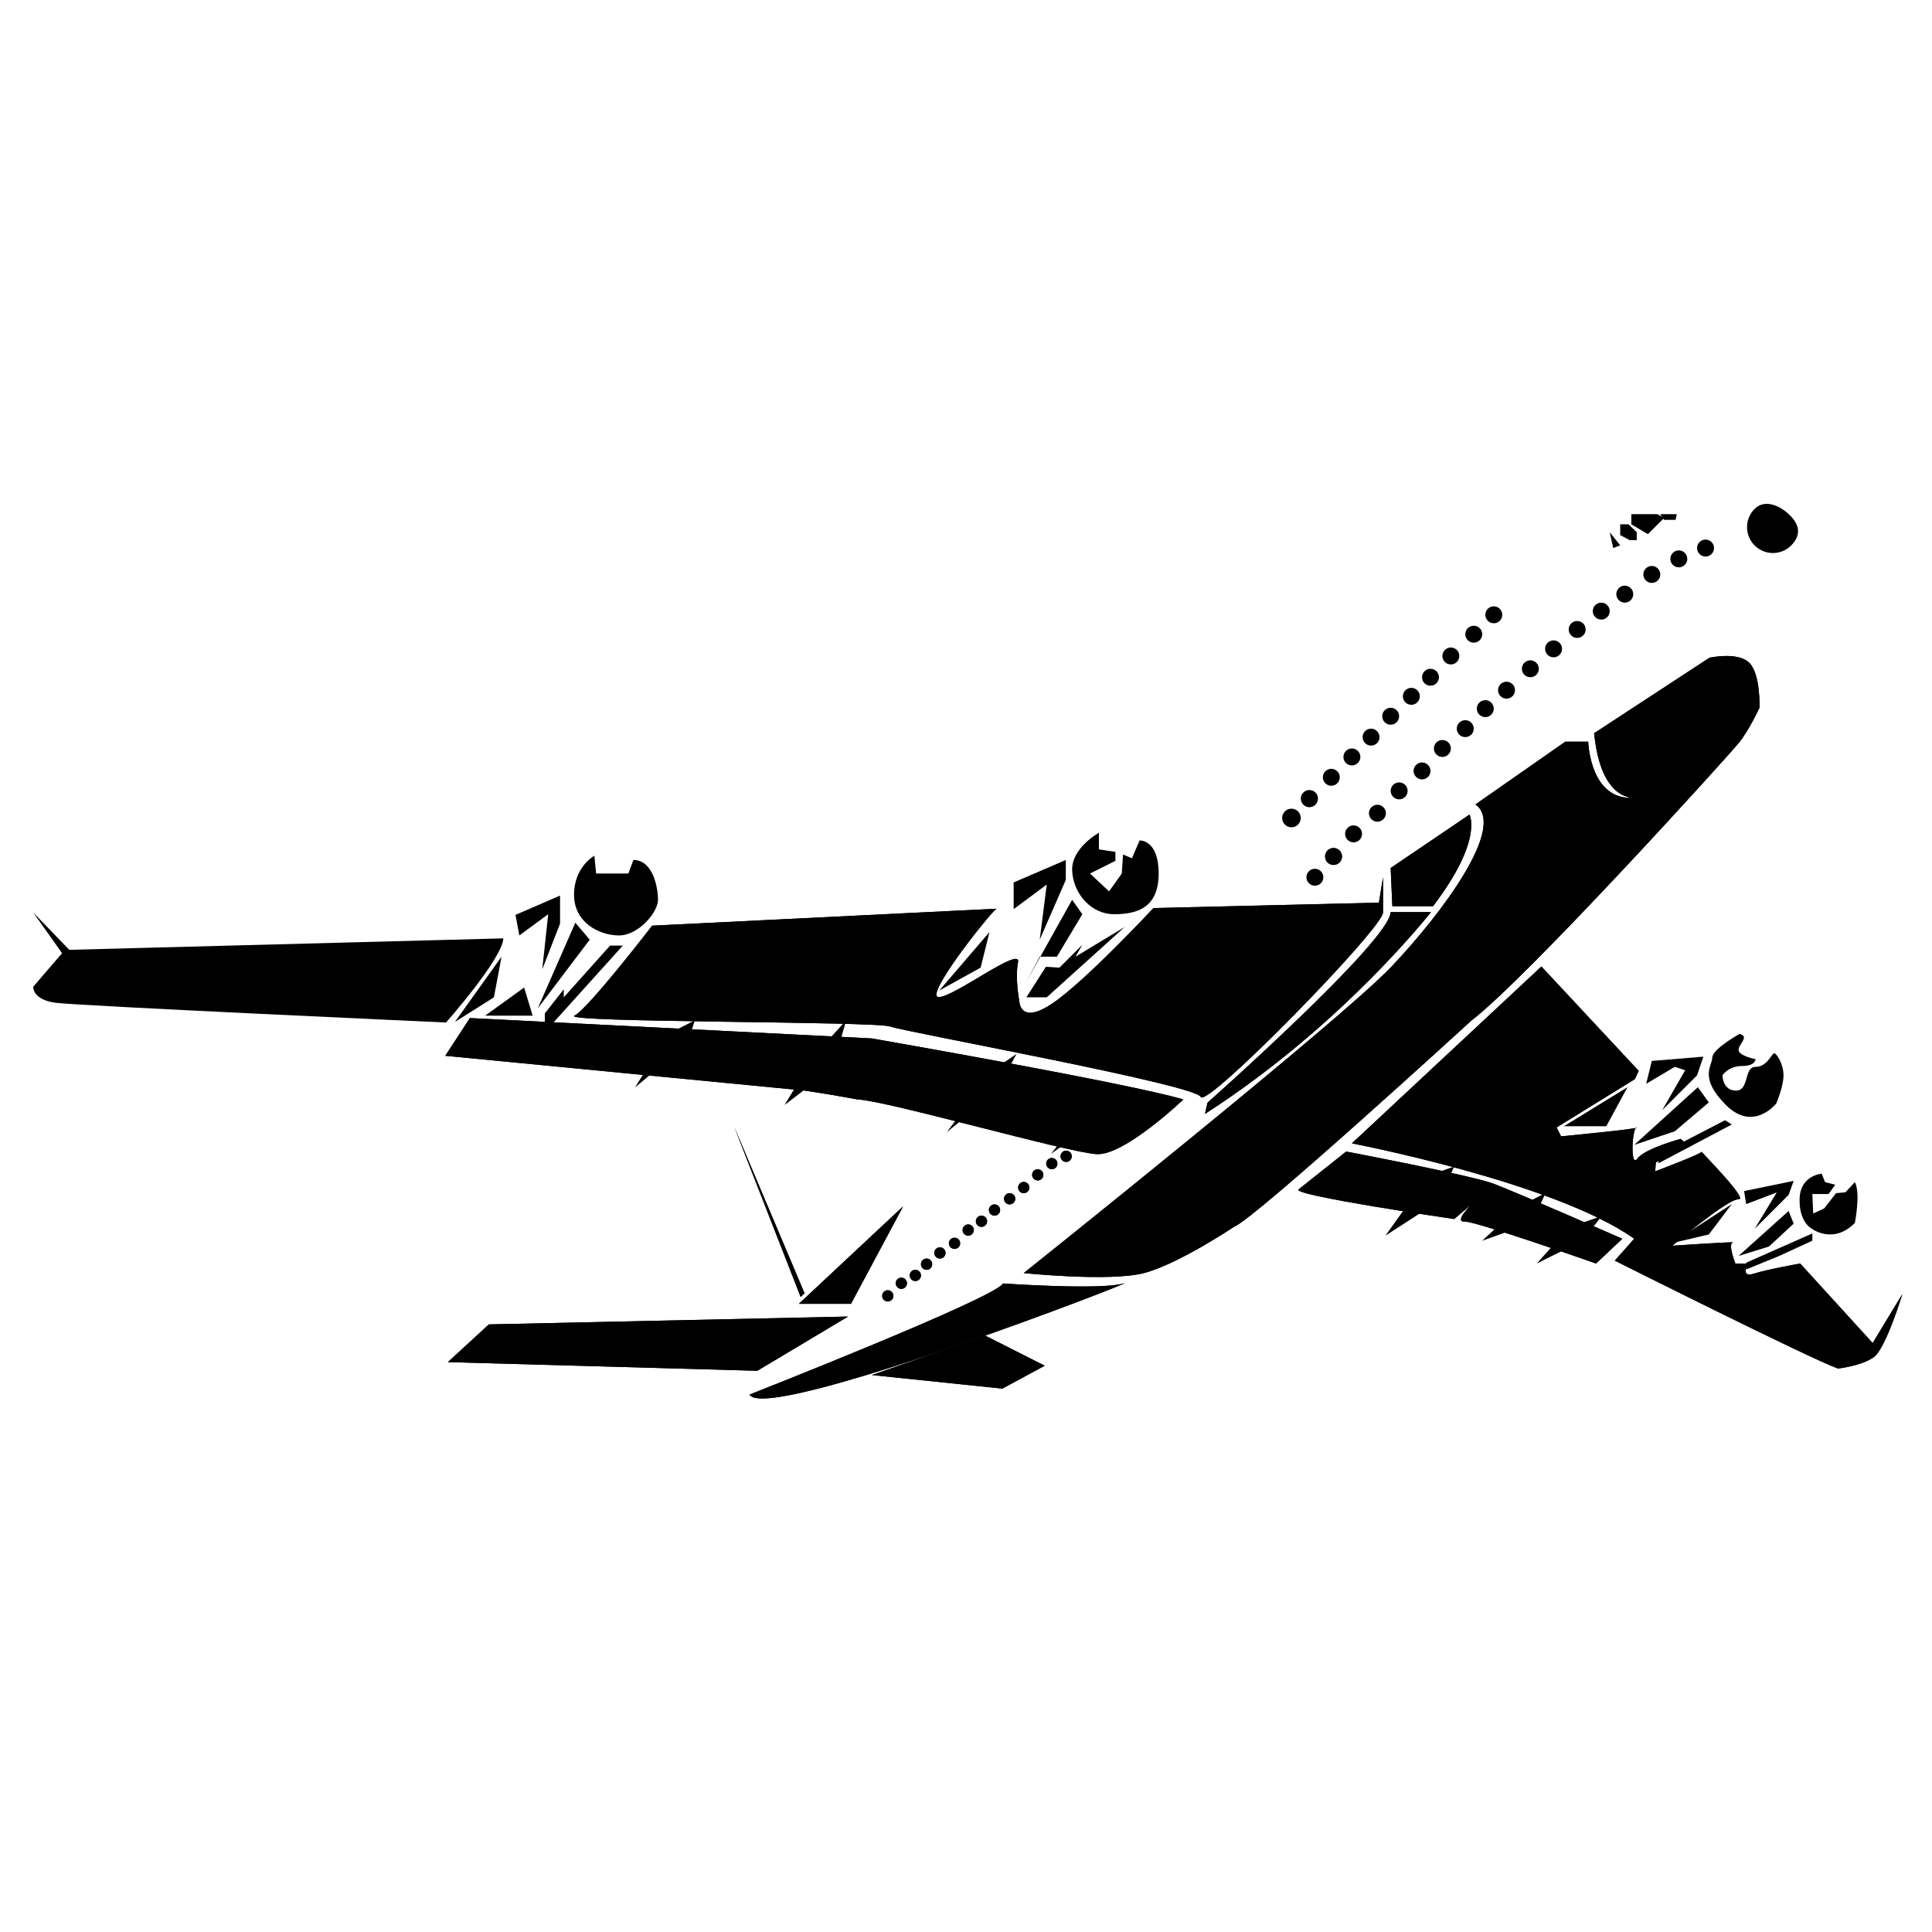 <svg xmlns="http://www.w3.org/2000/svg" xmlns:xlink="http://www.w3.org/1999/xlink" version="1.1" x="0px" y="0px" viewBox="0 0 100 100" enable-background="new 0 0 100 100" xml:space="preserve"><path fill="#000000" d="M71.98,44.928l4.081-2.765c0,0,0.725,1.317-1.887,4.74h-2.106L71.98,44.928z"></path><path fill="#000000" d="M74.067,47.21c0,0-4.589,5.881-11.698,10.445l0.132-0.582c0,0,9.444-8.367,9.479-9.863H74.067z"></path><path fill="#000000" d="M76.368,41.637l4.652-3.247h1.185c0,0,0.088,3.116,2.414,2.896c0,0-1.755,0.263-2.106-3.336l5.968-3.905  c0,0,1.471-0.329,2.063,0.263c0.592,0.593,0.526,2.326,0.526,2.326s-0.526,1.142-1.054,1.8  c-0.526,0.658-10.939,12.155-13.862,14.394c0,0-11.218,10.27-12.271,10.664c0,0-2.896,1.942-4.674,2.402  c-1.777,0.461-6.221,0-6.221,0S69.403,52.799,72.03,50.026S77.992,42.777,76.368,41.637z"></path><path fill="#000000" d="M38.798,72.182c0,0,12.727-5.003,13.121-5.75c0,0,5.047,0.352,6.231,0  C59.336,66.081,39.588,73.717,38.798,72.182z"></path><polygon fill="#000000" points="54.075,70.689 51.881,71.874 45.123,71.172 50.996,69.132 "></polygon><polygon fill="#000000" points="39.198,70.952 23.181,70.503 25.305,68.551 43.894,68.144 "></polygon><polygon fill="#000000" points="46.747,62.439 41.349,67.485 44.048,67.485 "></polygon><polygon fill="#000000" points="38.01,58.341 41.643,66.942 41.441,67.13 "></polygon><path fill="#000000" d="M61.25,56.908c0,0-3.027,2.896-4.476,2.831c-1.448-0.066-10.862-2.765-12.376-2.831l-1.36-0.24l-1.395-0.221  l-18.595-1.799l1.273-1.953l20.801,1.054C45.123,53.749,58.354,56.053,61.25,56.908z"></path><path fill="#000000" d="M51.574,47.035l-17.818,0.877c0,0-3.306,4.296-4.022,4.659c-0.716,0.362,15.599,0.281,16.354,0.563  s15.789,3.001,16.061,3.642c0.273,0.642,9.567-8.864,9.436-9.566l0.002-1.805l-0.216,1.316l-11.668,0.28  c0,0-3.521,3.785-5.233,4.937c-1.711,1.152-1.711-0.132-1.711-0.132s-0.23-1.151-0.066-2.007c0.165-0.856-3.357,1.843-4.114,1.81  S51.179,47.331,51.574,47.035z"></path><path fill="#000000" d="M83.97,64.118L82.611,65.4c0,0-6.254-2.205-6.813-2.173c-0.56,0.033,0.362-0.889,0.362-0.889l-0.889,0.758  c0,0-8.439-1.228-8.058-1.532c0.382-0.303,2.466-1.96,2.466-1.96s6.465,1.229,7.627,1.664C78.469,61.703,83.97,64.118,83.97,64.118z  "></path><path fill="#000000" d="M69.973,59.18c0,0,10.499,2.008,14.613,4.937l-1.005,1.132c0,0,10.152,5.096,11.553,5.586  c0,0,1.235-0.135,1.86-0.596c0.626-0.461,1.471-3.258,1.471-3.258l-1.536,2.534L93.177,65.4c0,0-1.679,0.296-2.403,0.526  c-0.724,0.23-0.296-0.526-0.296-0.526h-0.658c0,0-0.395-1.021-0.132-1.086c0.264-0.066-3.127,0.164-3.127,0.164  s2.864-2.436,3.424-2.402c0.56,0.032-2.041-2.542-1.909-2.472c0.132,0.068-2.403,1.023-2.403,1.023l0.033-0.461l1.744-0.823  l-0.46-0.395c0,0-1.844,0.493-2.238,1.021c-0.396,0.526-0.264-1.679-0.033-1.613c0.23,0.066-3.917,0.461-3.917,0.461l-0.23-0.462  l4.049-2.5l0.197-0.428l-5.036-5.401L69.973,59.18z"></path><path fill="#000000" d="M69.462,44.33c0,0.243-0.196,0.439-0.438,0.439l0,0c-0.242,0-0.439-0.196-0.439-0.439l0,0  c0-0.242,0.197-0.438,0.439-0.438l0,0C69.266,43.892,69.462,44.088,69.462,44.33L69.462,44.33z"></path><path fill="#000000" d="M55.474,59.85c0,0.16-0.13,0.291-0.291,0.291l0,0c-0.16,0-0.29-0.131-0.29-0.291l0,0  c0-0.161,0.13-0.292,0.29-0.292l0,0C55.344,59.558,55.474,59.688,55.474,59.85L55.474,59.85z"></path><path fill="#000000" d="M54.733,60.228c0,0.16-0.13,0.291-0.291,0.291l0,0c-0.16,0-0.291-0.131-0.291-0.291l0,0  c0-0.16,0.131-0.291,0.291-0.291l0,0C54.604,59.937,54.733,60.067,54.733,60.228L54.733,60.228z"></path><path fill="#000000" d="M54.004,60.81c0,0.161-0.13,0.29-0.291,0.29l0,0c-0.161,0-0.291-0.129-0.291-0.29l0,0  c0-0.161,0.13-0.291,0.291-0.291l0,0C53.874,60.519,54.004,60.648,54.004,60.81L54.004,60.81z"></path><path fill="#000000" d="M53.28,61.467c0,0.161-0.13,0.291-0.291,0.291l0,0c-0.16,0-0.291-0.13-0.291-0.291l0,0  c0-0.16,0.131-0.291,0.291-0.291l0,0C53.15,61.176,53.28,61.307,53.28,61.467L53.28,61.467z"></path><path fill="#000000" d="M52.55,62.049c0,0.161-0.13,0.29-0.291,0.29l0,0c-0.16,0-0.291-0.129-0.291-0.29l0,0  c0-0.161,0.131-0.291,0.291-0.291l0,0C52.42,61.758,52.55,61.888,52.55,62.049L52.55,62.049z"></path><path fill="#000000" d="M51.767,62.63c0,0.161-0.131,0.292-0.292,0.292l0,0c-0.16,0-0.29-0.131-0.29-0.292l0,0  c0-0.16,0.13-0.291,0.29-0.291l0,0C51.636,62.339,51.767,62.47,51.767,62.63L51.767,62.63z"></path><path fill="#000000" d="M51.092,63.213c0,0.16-0.131,0.29-0.291,0.29l0,0c-0.161,0-0.291-0.13-0.291-0.29l0,0  c0-0.162,0.13-0.291,0.291-0.291l0,0C50.961,62.922,51.092,63.051,51.092,63.213L51.092,63.213z"></path><path fill="#000000" d="M50.405,63.667c0,0.16-0.13,0.291-0.291,0.291l0,0c-0.16,0-0.291-0.131-0.291-0.291l0,0  c0-0.16,0.131-0.291,0.291-0.291l0,0C50.275,63.376,50.405,63.507,50.405,63.667L50.405,63.667z"></path><path fill="#000000" d="M49.697,64.354c0,0.16-0.13,0.291-0.291,0.291l0,0c-0.161,0-0.291-0.131-0.291-0.291l0,0  c0-0.161,0.13-0.291,0.291-0.291l0,0C49.567,64.062,49.697,64.192,49.697,64.354L49.697,64.354z"></path><path fill="#000000" d="M48.941,64.852c0,0.161-0.13,0.291-0.292,0.291l0,0c-0.16,0-0.291-0.13-0.291-0.291l0,0  c0-0.16,0.13-0.291,0.291-0.291l0,0C48.811,64.561,48.941,64.691,48.941,64.852L48.941,64.852z"></path><path fill="#000000" d="M48.25,65.435c0,0.16-0.13,0.29-0.291,0.29l0,0c-0.161,0-0.291-0.13-0.291-0.29l0,0  c0-0.162,0.13-0.292,0.291-0.292l0,0C48.12,65.143,48.25,65.272,48.25,65.435L48.25,65.435z"></path><path fill="#000000" d="M47.668,66.016c0,0.16-0.13,0.291-0.291,0.291l0,0c-0.161,0-0.291-0.131-0.291-0.291l0,0  c0-0.161,0.13-0.291,0.291-0.291l0,0C47.538,65.725,47.668,65.854,47.668,66.016L47.668,66.016z"></path><path fill="#000000" d="M46.944,66.421c0,0.16-0.13,0.291-0.291,0.291l0,0c-0.161,0-0.291-0.131-0.291-0.291l0,0  c0-0.161,0.13-0.291,0.291-0.291l0,0C46.814,66.13,46.944,66.26,46.944,66.421L46.944,66.421z"></path><path fill="#000000" d="M46.242,67.073c0,0.161-0.13,0.291-0.291,0.291l0,0c-0.161,0-0.291-0.13-0.291-0.291l0,0  c0-0.16,0.13-0.291,0.291-0.291l0,0C46.112,66.782,46.242,66.913,46.242,67.073L46.242,67.073z"></path><path d="M71.98,44.928l4.081-2.765c0,0,0.725,1.317-1.887,4.74h-2.106L71.98,44.928z"></path><path d="M74.067,47.21c0,0-4.589,5.881-11.698,10.445l0.132-0.582c0,0,9.444-8.367,9.479-9.863H74.067z"></path><path d="M76.368,41.637l4.652-3.247h1.185c0,0,0.088,3.116,2.414,2.896c0,0-1.755,0.263-2.106-3.336l5.968-3.905  c0,0,1.471-0.329,2.063,0.263c0.592,0.593,0.526,2.326,0.526,2.326s-0.526,1.142-1.054,1.8  c-0.526,0.658-10.939,12.155-13.862,14.394c0,0-11.218,10.27-12.271,10.664c0,0-2.896,1.942-4.674,2.402  c-1.777,0.461-6.221,0-6.221,0S69.403,52.799,72.03,50.026S77.992,42.777,76.368,41.637z"></path><path d="M38.798,72.182c0,0,12.727-5.003,13.121-5.75c0,0,5.047,0.352,6.231,0C59.336,66.081,39.588,73.717,38.798,72.182z"></path><polygon points="54.075,70.689 51.881,71.874 45.123,71.172 50.996,69.132 "></polygon><polygon points="39.198,70.952 23.181,70.503 25.305,68.551 43.894,68.144 "></polygon><polygon points="46.747,62.439 41.349,67.485 44.048,67.485 "></polygon><polygon points="38.01,58.341 41.643,66.942 41.441,67.13 "></polygon><path d="M61.25,56.908c0,0-3.027,2.896-4.476,2.831c-1.448-0.066-10.862-2.765-12.376-2.831l-1.36-0.24l-1.395-0.221l-18.595-1.799  l1.273-1.953l20.801,1.054C45.123,53.749,58.354,56.053,61.25,56.908z"></path><path d="M26.055,48.57L3.586,49.163l-1.865-1.931l1.492,2.106l-1.492,1.733c0,0-0.062,0.673,1.163,0.833  c1.225,0.161,20.203,1.021,20.203,1.021S25.989,49.646,26.055,48.57z"></path><polygon points="27.13,51.115 25.108,52.571 27.569,52.571 "></polygon><path d="M51.574,47.035l-17.818,0.877c0,0-3.306,4.296-4.022,4.659c-0.716,0.362,15.599,0.281,16.354,0.563  s15.789,3.001,16.061,3.642c0.273,0.642,9.567-8.864,9.436-9.566l0.002-1.805l-0.216,1.316l-11.668,0.28  c0,0-3.521,3.785-5.233,4.937c-1.711,1.152-1.711-0.132-1.711-0.132s-0.23-1.151-0.066-2.007c0.165-0.856-3.357,1.843-4.114,1.81  S51.179,47.331,51.574,47.035z"></path><path d="M83.97,64.118L82.611,65.4c0,0-6.254-2.205-6.813-2.173c-0.56,0.033,0.362-0.889,0.362-0.889l-0.889,0.758  c0,0-8.439-1.228-8.058-1.532c0.382-0.303,2.466-1.96,2.466-1.96s6.465,1.229,7.627,1.664C78.469,61.703,83.97,64.118,83.97,64.118z  "></path><path d="M69.973,59.18c0,0,10.499,2.008,14.613,4.937l-1.005,1.132c0,0,10.152,5.096,11.553,5.586c0,0,1.235-0.135,1.86-0.596  c0.626-0.461,1.471-3.258,1.471-3.258l-1.536,2.534L93.177,65.4c0,0-1.679,0.296-2.403,0.526c-0.724,0.23-0.296-0.526-0.296-0.526  h-0.658c0,0-0.395-1.021-0.132-1.086c0.264-0.066-3.127,0.164-3.127,0.164s2.864-2.436,3.424-2.402  c0.56,0.032-2.041-2.542-1.909-2.472c0.132,0.068-2.403,1.023-2.403,1.023l0.033-0.461l1.744-0.823l-0.46-0.395  c0,0-1.844,0.493-2.238,1.021c-0.396,0.526-0.264-1.679-0.033-1.613c0.23,0.066-3.917,0.461-3.917,0.461l-0.23-0.462l4.049-2.5  l0.197-0.428l-5.036-5.401L69.973,59.18z"></path><path d="M92.742,28.201c-0.505,0.54-1.353,0.567-1.892,0.061c-0.54-0.506-0.565-1.353-0.061-1.892  c0.506-0.539,1.266-0.253,1.805,0.252C93.135,27.127,93.248,27.662,92.742,28.201z"></path><path d="M67.328,42.339c0,0.267-0.216,0.482-0.482,0.482l0,0c-0.267,0-0.482-0.216-0.482-0.482l0,0c0-0.267,0.216-0.482,0.482-0.482  l0,0C67.112,41.856,67.328,42.072,67.328,42.339L67.328,42.339z"></path><path d="M68.219,41.336c0,0.246-0.199,0.445-0.445,0.445l0,0c-0.246,0-0.445-0.199-0.445-0.445l0,0c0-0.246,0.199-0.445,0.445-0.445  l0,0C68.02,40.891,68.219,41.09,68.219,41.336L68.219,41.336z"></path><path d="M69.347,40.232c0,0.243-0.196,0.439-0.438,0.439l0,0c-0.242,0-0.438-0.196-0.438-0.439l0,0c0-0.242,0.196-0.438,0.438-0.438  l0,0C69.15,39.794,69.347,39.99,69.347,40.232L69.347,40.232z"></path><path d="M70.412,39.18c0,0.242-0.197,0.438-0.439,0.438l0,0c-0.242,0-0.438-0.196-0.438-0.438l0,0c0-0.243,0.196-0.439,0.438-0.439  l0,0C70.215,38.74,70.412,38.937,70.412,39.18L70.412,39.18z"></path><path d="M71.404,38.153c0,0.243-0.196,0.439-0.438,0.439l0,0c-0.242,0-0.438-0.196-0.438-0.439l0,0c0-0.242,0.196-0.438,0.438-0.438  l0,0C71.208,37.715,71.404,37.911,71.404,38.153L71.404,38.153z"></path><path d="M72.419,37.073c0,0.242-0.196,0.438-0.438,0.438l0,0c-0.242,0-0.438-0.196-0.438-0.438l0,0c0-0.243,0.196-0.439,0.438-0.439  l0,0C72.223,36.634,72.419,36.83,72.419,37.073L72.419,37.073z"></path><path d="M73.489,36.042c0,0.242-0.196,0.438-0.439,0.438l0,0c-0.242,0-0.438-0.196-0.438-0.438l0,0c0-0.243,0.196-0.439,0.438-0.439  l0,0C73.293,35.603,73.489,35.799,73.489,36.042L73.489,36.042z"></path><path d="M74.481,35.054c0,0.243-0.196,0.439-0.439,0.439l0,0c-0.242,0-0.438-0.196-0.438-0.439l0,0c0-0.242,0.196-0.438,0.438-0.438  l0,0C74.285,34.615,74.481,34.812,74.481,35.054L74.481,35.054z"></path><path d="M75.535,33.953c0,0.243-0.196,0.439-0.439,0.439l0,0c-0.242,0-0.438-0.196-0.438-0.439l0,0c0-0.242,0.196-0.438,0.438-0.438  l0,0C75.339,33.515,75.535,33.711,75.535,33.953L75.535,33.953z"></path><path d="M76.72,32.827c0,0.242-0.196,0.438-0.439,0.438l0,0c-0.242,0-0.438-0.196-0.438-0.438l0,0c0-0.242,0.196-0.439,0.438-0.439  l0,0C76.523,32.388,76.72,32.585,76.72,32.827L76.72,32.827z"></path><path d="M77.757,31.823c0,0.242-0.196,0.438-0.439,0.438l0,0c-0.242,0-0.438-0.196-0.438-0.438l0,0c0-0.242,0.196-0.439,0.438-0.439  l0,0C77.561,31.384,77.757,31.581,77.757,31.823L77.757,31.823z"></path><path d="M69.462,44.33c0,0.243-0.196,0.439-0.438,0.439l0,0c-0.242,0-0.439-0.196-0.439-0.439l0,0c0-0.242,0.197-0.438,0.439-0.438  l0,0C69.266,43.892,69.462,44.088,69.462,44.33L69.462,44.33z"></path><path d="M70.499,43.162c0,0.242-0.196,0.438-0.439,0.438l0,0c-0.242,0-0.438-0.196-0.438-0.438l0,0c0-0.242,0.196-0.439,0.438-0.439  l0,0C70.303,42.723,70.499,42.92,70.499,43.162L70.499,43.162z"></path><path d="M71.733,42.092c0,0.243-0.196,0.439-0.439,0.439l0,0c-0.242,0-0.438-0.196-0.438-0.439l0,0c0-0.242,0.196-0.438,0.438-0.438  l0,0C71.537,41.653,71.733,41.85,71.733,42.092L71.733,42.092z"></path><path d="M72.858,40.935c0,0.242-0.196,0.439-0.439,0.439l0,0c-0.242,0-0.438-0.197-0.438-0.439l0,0c0-0.242,0.196-0.438,0.438-0.438  l0,0C72.662,40.496,72.858,40.692,72.858,40.935L72.858,40.935z"></path><path d="M74.042,39.903c0,0.242-0.196,0.439-0.438,0.439l0,0c-0.242,0-0.438-0.197-0.438-0.439l0,0c0-0.242,0.196-0.438,0.438-0.438  l0,0C73.846,39.465,74.042,39.661,74.042,39.903L74.042,39.903z"></path><path d="M75.096,38.74c0,0.243-0.196,0.439-0.439,0.439l0,0c-0.242,0-0.438-0.196-0.438-0.439l0,0c0-0.242,0.196-0.438,0.438-0.438  l0,0C74.899,38.302,75.096,38.498,75.096,38.74L75.096,38.74z"></path><path d="M76.28,37.715c0,0.242-0.196,0.438-0.438,0.438l0,0c-0.242,0-0.439-0.196-0.439-0.438l0,0c0-0.242,0.197-0.439,0.439-0.439  l0,0C76.084,37.275,76.28,37.473,76.28,37.715L76.28,37.715z"></path><path d="M77.317,36.678c0,0.243-0.196,0.439-0.439,0.439l0,0c-0.242,0-0.438-0.196-0.438-0.439l0,0c0-0.242,0.196-0.438,0.438-0.438  l0,0C77.121,36.239,77.317,36.436,77.317,36.678L77.317,36.678z"></path><path d="M78.415,35.724c0,0.242-0.196,0.438-0.439,0.438l0,0c-0.242,0-0.438-0.196-0.438-0.438l0,0c0-0.242,0.196-0.439,0.438-0.439  l0,0C78.219,35.284,78.415,35.481,78.415,35.724L78.415,35.724z"></path><path d="M79.649,34.615c0,0.242-0.197,0.438-0.439,0.438l0,0c-0.242,0-0.438-0.196-0.438-0.438l0,0c0-0.242,0.196-0.438,0.438-0.438  l0,0C79.452,34.177,79.649,34.373,79.649,34.615L79.649,34.615z"></path><path d="M80.851,33.584c0,0.242-0.196,0.439-0.439,0.439l0,0c-0.242,0-0.438-0.197-0.438-0.439l0,0c0-0.242,0.196-0.438,0.438-0.438  l0,0C80.654,33.146,80.851,33.342,80.851,33.584L80.851,33.584z"></path><path d="M82.073,32.58c0,0.242-0.196,0.439-0.439,0.439l0,0c-0.242,0-0.438-0.197-0.438-0.439l0,0c0-0.242,0.196-0.438,0.438-0.438  l0,0C81.877,32.142,82.073,32.338,82.073,32.58L82.073,32.58z"></path><path d="M83.319,31.632c0,0.242-0.197,0.438-0.439,0.438l0,0c-0.242,0-0.438-0.196-0.438-0.438l0,0c0-0.243,0.196-0.439,0.438-0.439  l0,0C83.122,31.192,83.319,31.389,83.319,31.632L83.319,31.632z"></path><path d="M84.537,30.753c0,0.243-0.197,0.439-0.439,0.439l0,0c-0.242,0-0.438-0.196-0.438-0.439l0,0c0-0.242,0.196-0.439,0.438-0.439  l0,0C84.34,30.314,84.537,30.511,84.537,30.753L84.537,30.753z"></path><path d="M85.936,29.733c0,0.242-0.196,0.439-0.439,0.439l0,0c-0.242,0-0.438-0.197-0.438-0.439l0,0c0-0.243,0.196-0.439,0.438-0.439  l0,0C85.739,29.294,85.936,29.491,85.936,29.733L85.936,29.733z"></path><path d="M87.334,28.927c0,0.243-0.196,0.439-0.438,0.439l0,0c-0.242,0-0.439-0.196-0.439-0.439l0,0c0-0.242,0.197-0.439,0.439-0.439  l0,0C87.138,28.488,87.334,28.685,87.334,28.927L87.334,28.927z"></path><path d="M88.717,28.367c0,0.243-0.196,0.439-0.439,0.439l0,0c-0.242,0-0.438-0.196-0.438-0.439l0,0c0-0.242,0.196-0.439,0.438-0.439  l0,0C88.521,27.928,88.717,28.125,88.717,28.367L88.717,28.367z"></path><polygon points="83.319,27.55 83.5,28.367 83.862,28.225 "></polygon><polygon points="83.862,27.138 83.862,27.698 84.355,27.958 84.718,27.958 84.718,27.548 84.29,27.138 "></polygon><polygon points="84.438,26.612 84.438,27.138 85.294,27.648 86.133,26.809 85.787,26.612 "></polygon><polygon points="86.791,26.612 85.936,26.612 86.133,26.908 86.726,26.908 "></polygon><path d="M55.474,59.85c0,0.16-0.13,0.291-0.291,0.291l0,0c-0.16,0-0.29-0.131-0.29-0.291l0,0c0-0.161,0.13-0.292,0.29-0.292l0,0  C55.344,59.558,55.474,59.688,55.474,59.85L55.474,59.85z"></path><path d="M54.733,60.228c0,0.16-0.13,0.291-0.291,0.291l0,0c-0.16,0-0.291-0.131-0.291-0.291l0,0c0-0.16,0.131-0.291,0.291-0.291l0,0  C54.604,59.937,54.733,60.067,54.733,60.228L54.733,60.228z"></path><path d="M54.004,60.81c0,0.161-0.13,0.29-0.291,0.29l0,0c-0.161,0-0.291-0.129-0.291-0.29l0,0c0-0.161,0.13-0.291,0.291-0.291l0,0  C53.874,60.519,54.004,60.648,54.004,60.81L54.004,60.81z"></path><path d="M53.28,61.467c0,0.161-0.13,0.291-0.291,0.291l0,0c-0.16,0-0.291-0.13-0.291-0.291l0,0c0-0.16,0.131-0.291,0.291-0.291l0,0  C53.15,61.176,53.28,61.307,53.28,61.467L53.28,61.467z"></path><path d="M52.55,62.049c0,0.161-0.13,0.29-0.291,0.29l0,0c-0.16,0-0.291-0.129-0.291-0.29l0,0c0-0.161,0.131-0.291,0.291-0.291l0,0  C52.42,61.758,52.55,61.888,52.55,62.049L52.55,62.049z"></path><path d="M51.767,62.63c0,0.161-0.131,0.292-0.292,0.292l0,0c-0.16,0-0.29-0.131-0.29-0.292l0,0c0-0.16,0.13-0.291,0.29-0.291l0,0  C51.636,62.339,51.767,62.47,51.767,62.63L51.767,62.63z"></path><path d="M51.092,63.213c0,0.16-0.131,0.29-0.291,0.29l0,0c-0.161,0-0.291-0.13-0.291-0.29l0,0c0-0.162,0.13-0.291,0.291-0.291l0,0  C50.961,62.922,51.092,63.051,51.092,63.213L51.092,63.213z"></path><path d="M50.405,63.667c0,0.16-0.13,0.291-0.291,0.291l0,0c-0.16,0-0.291-0.131-0.291-0.291l0,0c0-0.16,0.131-0.291,0.291-0.291l0,0  C50.275,63.376,50.405,63.507,50.405,63.667L50.405,63.667z"></path><path d="M49.697,64.354c0,0.16-0.13,0.291-0.291,0.291l0,0c-0.161,0-0.291-0.131-0.291-0.291l0,0c0-0.161,0.13-0.291,0.291-0.291  l0,0C49.567,64.062,49.697,64.192,49.697,64.354L49.697,64.354z"></path><path d="M48.941,64.852c0,0.161-0.13,0.291-0.292,0.291l0,0c-0.16,0-0.291-0.13-0.291-0.291l0,0c0-0.16,0.13-0.291,0.291-0.291l0,0  C48.811,64.561,48.941,64.691,48.941,64.852L48.941,64.852z"></path><path d="M48.25,65.435c0,0.16-0.13,0.29-0.291,0.29l0,0c-0.161,0-0.291-0.13-0.291-0.29l0,0c0-0.162,0.13-0.292,0.291-0.292l0,0  C48.12,65.143,48.25,65.272,48.25,65.435L48.25,65.435z"></path><path d="M47.668,66.016c0,0.16-0.13,0.291-0.291,0.291l0,0c-0.161,0-0.291-0.131-0.291-0.291l0,0c0-0.161,0.13-0.291,0.291-0.291  l0,0C47.538,65.725,47.668,65.854,47.668,66.016L47.668,66.016z"></path><path d="M46.944,66.421c0,0.16-0.13,0.291-0.291,0.291l0,0c-0.161,0-0.291-0.131-0.291-0.291l0,0c0-0.161,0.13-0.291,0.291-0.291  l0,0C46.814,66.13,46.944,66.26,46.944,66.421L46.944,66.421z"></path><path d="M46.242,67.073c0,0.161-0.13,0.291-0.291,0.291l0,0c-0.161,0-0.291-0.13-0.291-0.291l0,0c0-0.16,0.13-0.291,0.291-0.291l0,0  C46.112,66.782,46.242,66.913,46.242,67.073L46.242,67.073z"></path><path d="M68.496,45.405c0,0.242-0.196,0.439-0.438,0.439l0,0c-0.242,0-0.438-0.197-0.438-0.439l0,0c0-0.242,0.196-0.438,0.438-0.438  l0,0C68.3,44.967,68.496,45.163,68.496,45.405L68.496,45.405z"></path><path d="M56.878,43.107c0,0-1.448,0.79-1.383,1.975c0.065,1.186,0.987,2.238,2.172,2.238c1.186,0,2.305-0.329,2.305-2.106  s-0.987-1.712-0.987-1.712l-0.396,0.922l-0.461-0.197l-0.065,0.987l-0.658,0.922l-0.987-0.922l1.315-0.658v-0.461l-0.854-0.132  V43.107z"></path><polygon points="55.166,44.512 52.467,45.675 52.467,47.057 54.179,45.784 53.816,48.637 55.166,45.543 "></polygon><polygon points="55.493,46.574 56.021,47.32 54.705,49.517 53.816,49.517 53.125,50.81 "></polygon><polygon points="51.217,48.242 48.616,51.27 50.756,50.085 "></polygon><polygon points="58.216,47.979 54.179,51.621 53.125,51.621 54.135,50.041 54.837,50.085 56.021,48.9 55.671,49.517 "></polygon><path d="M30.765,44.292c0,0-1.053,0.571-1.053,2.02s1.316,2.106,2.326,2.106s2.019-1.197,2.019-1.844s-0.263-2.062-1.272-2.062  l-0.263,0.702h-1.667L30.765,44.292z"></path><polygon points="28.989,46.355 26.681,47.354 26.882,48.418 28.375,47.32 28.067,50.173 28.989,47.804 "></polygon><polygon points="25.96,49.517 23.547,52.895 25.565,51.621 "></polygon><polygon points="29.779,47.76 27.835,52.191 30.525,48.637 "></polygon><polygon points="32.236,48.944 31.578,48.944 29.18,51.621 29.18,51.205 28.199,52.455 28.199,53.421 "></polygon><path d="M90.041,53.514c0,0-1.413,0.784-1.413,1.224c0,0.438-0.718,1.032,0.706,2.457c1.425,1.425,2.606-0.081,2.606-0.081  s0.374-0.875,0.374-1.453c0-0.577-0.352-1.143-0.482-1.143c-0.132,0-0.351,0.702-0.966,0.702c-0.614,0-0.308,1.229-1.01,1.229  c-0.701,0-0.701-0.789-0.701-0.789s0.307-0.484,1.009-0.484s0.702-0.352,0.702-0.352s-0.878-0.175-0.878-0.482  C89.988,54.035,90.576,53.65,90.041,53.514z"></path><polygon points="88.168,54.693 85.498,54.914 85.205,56.097 86.687,55.22 87.224,55.396 86.039,57.458 87.839,55.66 "></polygon><polygon points="87.882,56.272 84.591,59.257 86.687,58.556 88.447,57.062 "></polygon><polygon points="89.286,57.984 86.829,59.257 86.171,59.257 85.819,60.223 89.638,58.203 "></polygon><polygon points="84.239,56.272 80.948,58.292 83.143,58.292 "></polygon><path d="M94.289,60.749c0,0-1.097,0.088-1.141,1.272s0.57,1.536,0.57,1.536s1.124,0.91,2.288-0.255c0,0,0.31-1.547,0-2.114  l-0.489,0.526l-0.482,0.043l-0.614,0.79l-0.57,0.264l-0.044-1.009h0.839l0.346-0.482l-0.526-0.132L94.289,60.749z"></path><polygon points="92.841,61.122 90.274,61.649 90.381,62.323 91.963,61.722 90.822,63.602 92.578,61.847 "></polygon><polygon points="89.638,62.323 86.52,64.348 88.447,63.896 "></polygon><polygon points="92.578,62.68 90.575,64.479 89.988,65.006 91.558,64.522 92.841,63.335 "></polygon><polygon points="93.807,63.843 90.381,65.357 90.381,65.708 92.094,65.006 93.807,64.217 "></polygon><polygon fill="#000000" points="31.951,45.916 30.525,47.232 31.951,47.32 32.236,46.574 "></polygon><polygon fill="#000000" points="32.872,56.281 34.583,53.515 35.965,52.812 35.571,54.041 "></polygon><polygon fill="#000000" points="43.799,52.812 42.219,54.546 40.607,57.194 43.075,55.314 "></polygon><polygon fill="#000000" points="46.432,54.546 45.05,56.895 46.432,55.003 "></polygon><polygon fill="#000000" points="52.62,54.546 51.501,55.314 49,58.605 51.501,56.575 "></polygon><polygon fill="#000000" points="58.04,56.281 55.846,57.903 54.397,59.725 56.701,58.079 "></polygon><polygon fill="#000000" points="75.265,60.382 73.932,60.844 71.71,63.956 74.475,62.169 "></polygon><polygon fill="#000000" points="80.004,61.743 78.64,62.442 76.713,64.223 79.28,63.301 "></polygon><polygon fill="#000000" points="82.9,62.943 81.234,63.521 79.543,65.396 81.913,64.223 "></polygon></svg>